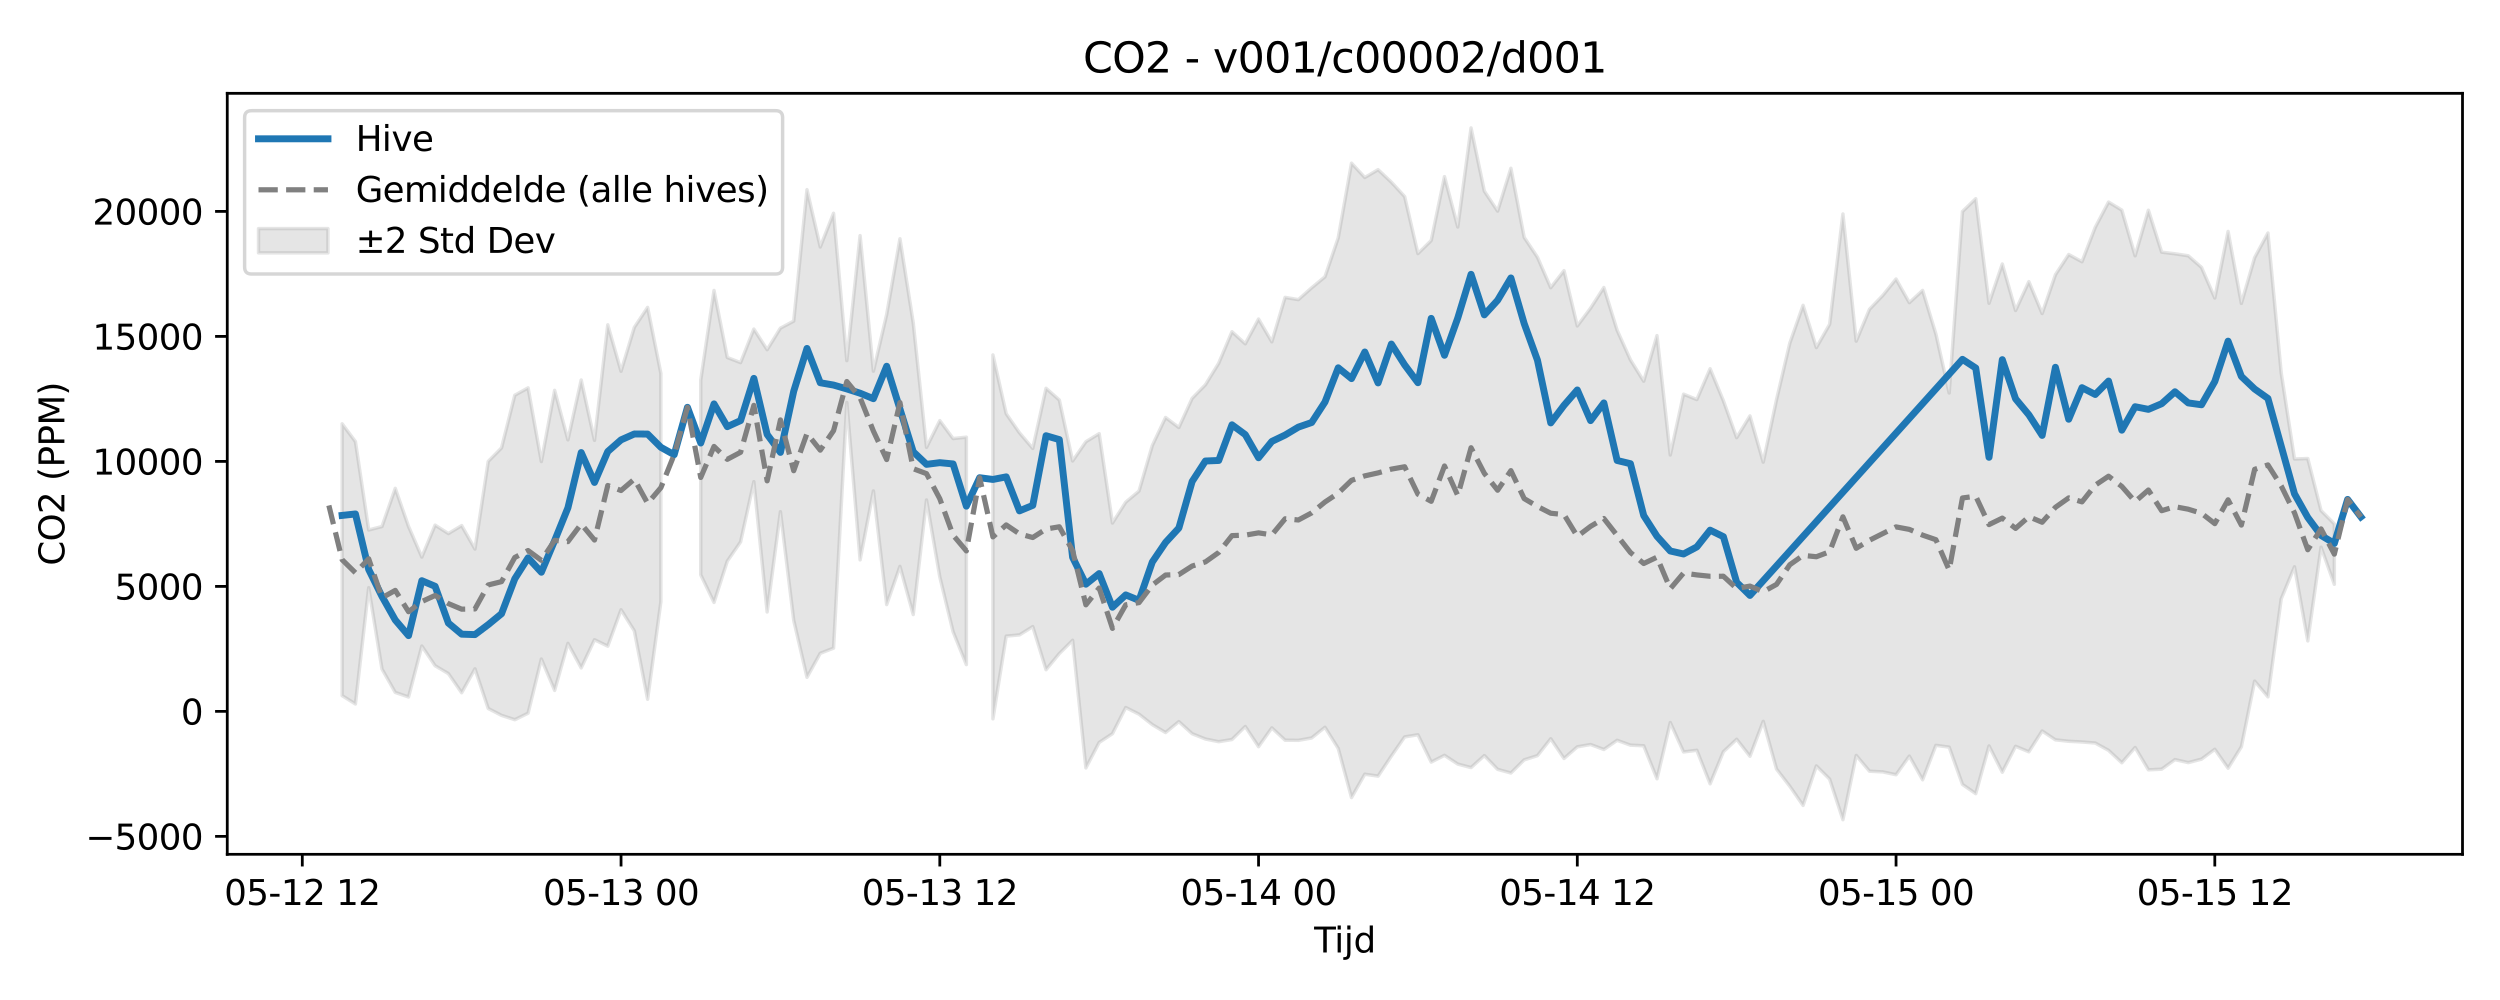 <?xml version="1.0" encoding="utf-8" standalone="no"?>
<!DOCTYPE svg PUBLIC "-//W3C//DTD SVG 1.1//EN"
  "http://www.w3.org/Graphics/SVG/1.1/DTD/svg11.dtd">
<svg xmlns:xlink="http://www.w3.org/1999/xlink" width="720pt" height="288pt" viewBox="0 0 720 288" xmlns="http://www.w3.org/2000/svg" version="1.1">
 <defs>
  <style type="text/css">*{stroke-linejoin: round; stroke-linecap: butt}</style>
 </defs>
 <g id="figure_1">
  <g id="patch_1">
   <path d="M 0 288 
L 720 288 
L 720 0 
L 0 0 
z
" style="fill: #ffffff"/>
  </g>
  <g id="axes_1">
   <g id="patch_2">
    <path d="M 65.45 246.04 
L 709.2 246.04 
L 709.2 26.88 
L 65.45 26.88 
z
" style="fill: #ffffff"/>
   </g>
   <g id="FillBetweenPolyCollection_1">
    <path d="M 98.536 122.059 
L 98.536 200.347 
L 102.361 202.748 
L 106.186 169.252 
L 110.011 192.684 
L 113.836 199.421 
L 117.661 200.731 
L 121.486 186.057 
L 125.311 191.731 
L 129.136 194.005 
L 132.962 199.512 
L 136.787 192.628 
L 140.612 204.054 
L 144.437 206.027 
L 148.262 207.275 
L 152.087 205.402 
L 155.912 189.806 
L 159.737 198.836 
L 163.562 185.295 
L 167.387 192.362 
L 171.212 184.247 
L 175.037 186.095 
L 178.862 175.611 
L 182.687 181.695 
L 186.512 201.39 
L 190.337 173.303 
L 190.337 107.586 
L 190.337 107.586 
L 186.512 88.534 
L 182.687 94.281 
L 178.862 106.928 
L 175.037 93.55 
L 171.212 126.811 
L 167.387 109.435 
L 163.562 126.682 
L 159.737 112.42 
L 155.912 132.943 
L 152.087 111.709 
L 148.262 113.82 
L 144.437 128.997 
L 140.612 132.876 
L 136.787 158.117 
L 132.962 151.372 
L 129.136 153.663 
L 125.311 151.24 
L 121.486 160.437 
L 117.661 151.615 
L 113.836 140.646 
L 110.011 151.64 
L 106.186 152.632 
L 102.361 127.171 
L 98.536 122.059 
z
" clip-path="url(#p1b0738c534)" style="fill: #808080; fill-opacity: 0.2; stroke: #808080; stroke-opacity: 0.2"/>
    <path d="M 201.812 109.461 
L 201.812 165.546 
L 205.637 173.503 
L 209.462 161.614 
L 213.287 156.073 
L 217.112 138.718 
L 220.937 176.245 
L 224.762 147.374 
L 228.587 178.638 
L 232.412 195.065 
L 236.237 188.152 
L 240.062 186.663 
L 243.887 115.908 
L 247.712 161.241 
L 251.537 141.38 
L 255.362 174.123 
L 259.187 163.123 
L 263.012 176.995 
L 266.837 143.99 
L 270.662 166.127 
L 274.487 181.931 
L 278.312 191.411 
L 278.312 125.903 
L 278.312 125.903 
L 274.487 126.303 
L 270.662 121.141 
L 266.837 128.833 
L 263.012 92.98 
L 259.187 68.763 
L 255.362 90.578 
L 251.537 106.904 
L 247.712 67.858 
L 243.887 103.854 
L 240.062 61.415 
L 236.237 71.136 
L 232.412 54.627 
L 228.587 92.484 
L 224.762 94.506 
L 220.937 100.713 
L 217.112 94.772 
L 213.287 104.44 
L 209.462 102.954 
L 205.637 83.65 
L 201.812 109.461 
z
" clip-path="url(#p1b0738c534)" style="fill: #808080; fill-opacity: 0.2; stroke: #808080; stroke-opacity: 0.2"/>
    <path d="M 285.962 102.219 
L 285.962 207.023 
L 289.787 183.204 
L 293.612 182.852 
L 297.437 180.463 
L 301.262 192.879 
L 305.087 188.224 
L 308.912 184.398 
L 312.737 221.164 
L 316.562 213.826 
L 320.387 211.301 
L 324.212 203.767 
L 328.037 205.689 
L 331.862 208.696 
L 335.687 210.972 
L 339.512 207.827 
L 343.337 211.308 
L 347.162 212.835 
L 350.987 213.609 
L 354.812 212.984 
L 358.637 209.233 
L 362.462 215.041 
L 366.287 209.633 
L 370.112 213.176 
L 373.937 213.221 
L 377.762 212.534 
L 381.587 209.448 
L 385.412 215.559 
L 389.238 229.695 
L 393.063 222.972 
L 396.888 223.527 
L 400.713 217.754 
L 404.538 212.237 
L 408.363 211.612 
L 412.188 219.481 
L 416.013 217.536 
L 419.838 220.056 
L 423.663 221.06 
L 427.488 217.61 
L 431.313 221.572 
L 435.138 222.626 
L 438.963 218.836 
L 442.788 217.633 
L 446.613 212.762 
L 450.438 218.446 
L 454.263 215.09 
L 458.088 214.425 
L 461.913 215.855 
L 465.738 213.205 
L 469.563 214.606 
L 473.388 214.784 
L 477.213 224.287 
L 481.038 208.09 
L 484.863 216.559 
L 488.688 216.081 
L 492.513 225.74 
L 496.338 216.499 
L 500.163 212.912 
L 503.988 217.807 
L 507.813 207.749 
L 511.638 221.482 
L 515.463 226.447 
L 519.288 231.969 
L 523.113 220.585 
L 526.938 224.391 
L 530.763 236.078 
L 534.588 217.558 
L 538.413 222.11 
L 542.238 222.307 
L 546.063 223.127 
L 549.888 217.759 
L 553.713 224.582 
L 557.538 214.659 
L 561.363 215.178 
L 565.188 225.913 
L 569.013 228.577 
L 572.838 214.833 
L 576.663 222.397 
L 580.488 214.933 
L 584.313 216.521 
L 588.138 210.521 
L 591.963 213.077 
L 595.788 213.487 
L 599.613 213.691 
L 603.438 213.994 
L 607.263 216.105 
L 611.088 219.675 
L 614.913 215.271 
L 618.738 221.71 
L 622.563 221.529 
L 626.388 218.768 
L 630.213 219.634 
L 634.038 218.634 
L 637.863 215.794 
L 641.688 221.243 
L 645.514 215.063 
L 649.339 196.155 
L 653.164 200.685 
L 656.989 172.487 
L 660.814 163.237 
L 664.639 184.583 
L 668.464 157.597 
L 672.289 168.287 
L 672.289 150.887 
L 672.289 150.887 
L 668.464 147.056 
L 664.639 132.055 
L 660.814 132.188 
L 656.989 107.408 
L 653.164 67.112 
L 649.339 74.185 
L 645.514 87.382 
L 641.688 66.647 
L 637.863 85.822 
L 634.038 77.018 
L 630.213 73.664 
L 626.388 73.085 
L 622.563 72.627 
L 618.738 60.544 
L 614.913 73.666 
L 611.088 60.516 
L 607.263 58.194 
L 603.438 65.452 
L 599.613 75.382 
L 595.788 73.302 
L 591.963 79.127 
L 588.138 90.291 
L 584.313 81.108 
L 580.488 89.418 
L 576.663 76.034 
L 572.838 87.334 
L 569.013 57.232 
L 565.188 60.918 
L 561.363 113.185 
L 557.538 96.201 
L 553.713 83.64 
L 549.888 87.168 
L 546.063 80.361 
L 542.238 85.092 
L 538.413 89.075 
L 534.588 98.253 
L 530.763 61.62 
L 526.938 93.395 
L 523.113 100.098 
L 519.288 87.936 
L 515.463 98.835 
L 511.638 115.124 
L 507.813 133.102 
L 503.988 119.783 
L 500.163 126.046 
L 496.338 115.412 
L 492.513 106.196 
L 488.688 115.068 
L 484.863 113.517 
L 481.038 131.04 
L 477.213 96.647 
L 473.388 109.792 
L 469.563 103.627 
L 465.738 95.118 
L 461.913 82.806 
L 458.088 88.748 
L 454.263 93.868 
L 450.438 77.949 
L 446.613 82.862 
L 442.788 74.079 
L 438.963 68.357 
L 435.138 48.464 
L 431.313 60.795 
L 427.488 55.038 
L 423.663 36.842 
L 419.838 65.377 
L 416.013 50.875 
L 412.188 69.27 
L 408.363 73.036 
L 404.538 56.613 
L 400.713 52.463 
L 396.888 48.865 
L 393.063 51.121 
L 389.238 46.988 
L 385.412 68.5 
L 381.587 79.722 
L 377.762 82.885 
L 373.937 86.291 
L 370.112 85.648 
L 366.287 98.451 
L 362.462 91.886 
L 358.637 99.013 
L 354.812 95.535 
L 350.987 104.604 
L 347.162 110.815 
L 343.337 114.733 
L 339.512 123.123 
L 335.687 120.238 
L 331.862 128.317 
L 328.037 141.414 
L 324.212 144.621 
L 320.387 150.638 
L 316.562 124.887 
L 312.737 127.215 
L 308.912 132.758 
L 305.087 115.201 
L 301.262 111.835 
L 297.437 129.147 
L 293.612 124.659 
L 289.787 119.149 
L 285.962 102.219 
z
" clip-path="url(#p1b0738c534)" style="fill: #808080; fill-opacity: 0.2; stroke: #808080; stroke-opacity: 0.2"/>
   </g>
   <g id="matplotlib.axis_1">
    <g id="xtick_1">
     <g id="line2d_1">
      <defs>
       <path id="m069f2b860e" d="M 0 0 
L 0 3.5 
" style="stroke: #000000; stroke-width: 0.8"/>
      </defs>
      <g>
       <use xlink:href="#m069f2b860e" x="87.061" y="246.04" style="stroke: #000000; stroke-width: 0.8"/>
      </g>
     </g>
     <g id="text_1">
      <!-- 05-12 12 -->
      <g transform="translate(64.581 260.638) scale(0.1 -0.1)">
       <defs>
        <path id="DejaVuSans-30" d="M 2034 4250 
Q 1547 4250 1301 3770 
Q 1056 3291 1056 2328 
Q 1056 1369 1301 889 
Q 1547 409 2034 409 
Q 2525 409 2770 889 
Q 3016 1369 3016 2328 
Q 3016 3291 2770 3770 
Q 2525 4250 2034 4250 
z
M 2034 4750 
Q 2819 4750 3233 4129 
Q 3647 3509 3647 2328 
Q 3647 1150 3233 529 
Q 2819 -91 2034 -91 
Q 1250 -91 836 529 
Q 422 1150 422 2328 
Q 422 3509 836 4129 
Q 1250 4750 2034 4750 
z
" transform="scale(0.016)"/>
        <path id="DejaVuSans-35" d="M 691 4666 
L 3169 4666 
L 3169 4134 
L 1269 4134 
L 1269 2991 
Q 1406 3038 1543 3061 
Q 1681 3084 1819 3084 
Q 2600 3084 3056 2656 
Q 3513 2228 3513 1497 
Q 3513 744 3044 326 
Q 2575 -91 1722 -91 
Q 1428 -91 1123 -41 
Q 819 9 494 109 
L 494 744 
Q 775 591 1075 516 
Q 1375 441 1709 441 
Q 2250 441 2565 725 
Q 2881 1009 2881 1497 
Q 2881 1984 2565 2268 
Q 2250 2553 1709 2553 
Q 1456 2553 1204 2497 
Q 953 2441 691 2322 
L 691 4666 
z
" transform="scale(0.016)"/>
        <path id="DejaVuSans-2d" d="M 313 2009 
L 1997 2009 
L 1997 1497 
L 313 1497 
L 313 2009 
z
" transform="scale(0.016)"/>
        <path id="DejaVuSans-31" d="M 794 531 
L 1825 531 
L 1825 4091 
L 703 3866 
L 703 4441 
L 1819 4666 
L 2450 4666 
L 2450 531 
L 3481 531 
L 3481 0 
L 794 0 
L 794 531 
z
" transform="scale(0.016)"/>
        <path id="DejaVuSans-32" d="M 1228 531 
L 3431 531 
L 3431 0 
L 469 0 
L 469 531 
Q 828 903 1448 1529 
Q 2069 2156 2228 2338 
Q 2531 2678 2651 2914 
Q 2772 3150 2772 3378 
Q 2772 3750 2511 3984 
Q 2250 4219 1831 4219 
Q 1534 4219 1204 4116 
Q 875 4013 500 3803 
L 500 4441 
Q 881 4594 1212 4672 
Q 1544 4750 1819 4750 
Q 2544 4750 2975 4387 
Q 3406 4025 3406 3419 
Q 3406 3131 3298 2873 
Q 3191 2616 2906 2266 
Q 2828 2175 2409 1742 
Q 1991 1309 1228 531 
z
" transform="scale(0.016)"/>
        <path id="DejaVuSans-20" transform="scale(0.016)"/>
       </defs>
       <use xlink:href="#DejaVuSans-30"/>
       <use xlink:href="#DejaVuSans-35" transform="translate(63.623 0)"/>
       <use xlink:href="#DejaVuSans-2d" transform="translate(127.246 0)"/>
       <use xlink:href="#DejaVuSans-31" transform="translate(163.33 0)"/>
       <use xlink:href="#DejaVuSans-32" transform="translate(226.953 0)"/>
       <use xlink:href="#DejaVuSans-20" transform="translate(290.576 0)"/>
       <use xlink:href="#DejaVuSans-31" transform="translate(322.363 0)"/>
       <use xlink:href="#DejaVuSans-32" transform="translate(385.986 0)"/>
      </g>
     </g>
    </g>
    <g id="xtick_2">
     <g id="line2d_2">
      <g>
       <use xlink:href="#m069f2b860e" x="178.862" y="246.04" style="stroke: #000000; stroke-width: 0.8"/>
      </g>
     </g>
     <g id="text_2">
      <!-- 05-13 00 -->
      <g transform="translate(156.381 260.638) scale(0.1 -0.1)">
       <defs>
        <path id="DejaVuSans-33" d="M 2597 2516 
Q 3050 2419 3304 2112 
Q 3559 1806 3559 1356 
Q 3559 666 3084 287 
Q 2609 -91 1734 -91 
Q 1441 -91 1130 -33 
Q 819 25 488 141 
L 488 750 
Q 750 597 1062 519 
Q 1375 441 1716 441 
Q 2309 441 2620 675 
Q 2931 909 2931 1356 
Q 2931 1769 2642 2001 
Q 2353 2234 1838 2234 
L 1294 2234 
L 1294 2753 
L 1863 2753 
Q 2328 2753 2575 2939 
Q 2822 3125 2822 3475 
Q 2822 3834 2567 4026 
Q 2313 4219 1838 4219 
Q 1578 4219 1281 4162 
Q 984 4106 628 3988 
L 628 4550 
Q 988 4650 1302 4700 
Q 1616 4750 1894 4750 
Q 2613 4750 3031 4423 
Q 3450 4097 3450 3541 
Q 3450 3153 3228 2886 
Q 3006 2619 2597 2516 
z
" transform="scale(0.016)"/>
       </defs>
       <use xlink:href="#DejaVuSans-30"/>
       <use xlink:href="#DejaVuSans-35" transform="translate(63.623 0)"/>
       <use xlink:href="#DejaVuSans-2d" transform="translate(127.246 0)"/>
       <use xlink:href="#DejaVuSans-31" transform="translate(163.33 0)"/>
       <use xlink:href="#DejaVuSans-33" transform="translate(226.953 0)"/>
       <use xlink:href="#DejaVuSans-20" transform="translate(290.576 0)"/>
       <use xlink:href="#DejaVuSans-30" transform="translate(322.363 0)"/>
       <use xlink:href="#DejaVuSans-30" transform="translate(385.986 0)"/>
      </g>
     </g>
    </g>
    <g id="xtick_3">
     <g id="line2d_3">
      <g>
       <use xlink:href="#m069f2b860e" x="270.662" y="246.04" style="stroke: #000000; stroke-width: 0.8"/>
      </g>
     </g>
     <g id="text_3">
      <!-- 05-13 12 -->
      <g transform="translate(248.182 260.638) scale(0.1 -0.1)">
       <use xlink:href="#DejaVuSans-30"/>
       <use xlink:href="#DejaVuSans-35" transform="translate(63.623 0)"/>
       <use xlink:href="#DejaVuSans-2d" transform="translate(127.246 0)"/>
       <use xlink:href="#DejaVuSans-31" transform="translate(163.33 0)"/>
       <use xlink:href="#DejaVuSans-33" transform="translate(226.953 0)"/>
       <use xlink:href="#DejaVuSans-20" transform="translate(290.576 0)"/>
       <use xlink:href="#DejaVuSans-31" transform="translate(322.363 0)"/>
       <use xlink:href="#DejaVuSans-32" transform="translate(385.986 0)"/>
      </g>
     </g>
    </g>
    <g id="xtick_4">
     <g id="line2d_4">
      <g>
       <use xlink:href="#m069f2b860e" x="362.462" y="246.04" style="stroke: #000000; stroke-width: 0.8"/>
      </g>
     </g>
     <g id="text_4">
      <!-- 05-14 00 -->
      <g transform="translate(339.982 260.638) scale(0.1 -0.1)">
       <defs>
        <path id="DejaVuSans-34" d="M 2419 4116 
L 825 1625 
L 2419 1625 
L 2419 4116 
z
M 2253 4666 
L 3047 4666 
L 3047 1625 
L 3713 1625 
L 3713 1100 
L 3047 1100 
L 3047 0 
L 2419 0 
L 2419 1100 
L 313 1100 
L 313 1709 
L 2253 4666 
z
" transform="scale(0.016)"/>
       </defs>
       <use xlink:href="#DejaVuSans-30"/>
       <use xlink:href="#DejaVuSans-35" transform="translate(63.623 0)"/>
       <use xlink:href="#DejaVuSans-2d" transform="translate(127.246 0)"/>
       <use xlink:href="#DejaVuSans-31" transform="translate(163.33 0)"/>
       <use xlink:href="#DejaVuSans-34" transform="translate(226.953 0)"/>
       <use xlink:href="#DejaVuSans-20" transform="translate(290.576 0)"/>
       <use xlink:href="#DejaVuSans-30" transform="translate(322.363 0)"/>
       <use xlink:href="#DejaVuSans-30" transform="translate(385.986 0)"/>
      </g>
     </g>
    </g>
    <g id="xtick_5">
     <g id="line2d_5">
      <g>
       <use xlink:href="#m069f2b860e" x="454.263" y="246.04" style="stroke: #000000; stroke-width: 0.8"/>
      </g>
     </g>
     <g id="text_5">
      <!-- 05-14 12 -->
      <g transform="translate(431.782 260.638) scale(0.1 -0.1)">
       <use xlink:href="#DejaVuSans-30"/>
       <use xlink:href="#DejaVuSans-35" transform="translate(63.623 0)"/>
       <use xlink:href="#DejaVuSans-2d" transform="translate(127.246 0)"/>
       <use xlink:href="#DejaVuSans-31" transform="translate(163.33 0)"/>
       <use xlink:href="#DejaVuSans-34" transform="translate(226.953 0)"/>
       <use xlink:href="#DejaVuSans-20" transform="translate(290.576 0)"/>
       <use xlink:href="#DejaVuSans-31" transform="translate(322.363 0)"/>
       <use xlink:href="#DejaVuSans-32" transform="translate(385.986 0)"/>
      </g>
     </g>
    </g>
    <g id="xtick_6">
     <g id="line2d_6">
      <g>
       <use xlink:href="#m069f2b860e" x="546.063" y="246.04" style="stroke: #000000; stroke-width: 0.8"/>
      </g>
     </g>
     <g id="text_6">
      <!-- 05-15 00 -->
      <g transform="translate(523.583 260.638) scale(0.1 -0.1)">
       <use xlink:href="#DejaVuSans-30"/>
       <use xlink:href="#DejaVuSans-35" transform="translate(63.623 0)"/>
       <use xlink:href="#DejaVuSans-2d" transform="translate(127.246 0)"/>
       <use xlink:href="#DejaVuSans-31" transform="translate(163.33 0)"/>
       <use xlink:href="#DejaVuSans-35" transform="translate(226.953 0)"/>
       <use xlink:href="#DejaVuSans-20" transform="translate(290.576 0)"/>
       <use xlink:href="#DejaVuSans-30" transform="translate(322.363 0)"/>
       <use xlink:href="#DejaVuSans-30" transform="translate(385.986 0)"/>
      </g>
     </g>
    </g>
    <g id="xtick_7">
     <g id="line2d_7">
      <g>
       <use xlink:href="#m069f2b860e" x="637.863" y="246.04" style="stroke: #000000; stroke-width: 0.8"/>
      </g>
     </g>
     <g id="text_7">
      <!-- 05-15 12 -->
      <g transform="translate(615.383 260.638) scale(0.1 -0.1)">
       <use xlink:href="#DejaVuSans-30"/>
       <use xlink:href="#DejaVuSans-35" transform="translate(63.623 0)"/>
       <use xlink:href="#DejaVuSans-2d" transform="translate(127.246 0)"/>
       <use xlink:href="#DejaVuSans-31" transform="translate(163.33 0)"/>
       <use xlink:href="#DejaVuSans-35" transform="translate(226.953 0)"/>
       <use xlink:href="#DejaVuSans-20" transform="translate(290.576 0)"/>
       <use xlink:href="#DejaVuSans-31" transform="translate(322.363 0)"/>
       <use xlink:href="#DejaVuSans-32" transform="translate(385.986 0)"/>
      </g>
     </g>
    </g>
    <g id="text_8">
     <!-- Tijd -->
     <g transform="translate(378.475 274.317) scale(0.1 -0.1)">
      <defs>
       <path id="DejaVuSans-54" d="M -19 4666 
L 3928 4666 
L 3928 4134 
L 2272 4134 
L 2272 0 
L 1638 0 
L 1638 4134 
L -19 4134 
L -19 4666 
z
" transform="scale(0.016)"/>
       <path id="DejaVuSans-69" d="M 603 3500 
L 1178 3500 
L 1178 0 
L 603 0 
L 603 3500 
z
M 603 4863 
L 1178 4863 
L 1178 4134 
L 603 4134 
L 603 4863 
z
" transform="scale(0.016)"/>
       <path id="DejaVuSans-6a" d="M 603 3500 
L 1178 3500 
L 1178 -63 
Q 1178 -731 923 -1031 
Q 669 -1331 103 -1331 
L -116 -1331 
L -116 -844 
L 38 -844 
Q 366 -844 484 -692 
Q 603 -541 603 -63 
L 603 3500 
z
M 603 4863 
L 1178 4863 
L 1178 4134 
L 603 4134 
L 603 4863 
z
" transform="scale(0.016)"/>
       <path id="DejaVuSans-64" d="M 2906 2969 
L 2906 4863 
L 3481 4863 
L 3481 0 
L 2906 0 
L 2906 525 
Q 2725 213 2448 61 
Q 2172 -91 1784 -91 
Q 1150 -91 751 415 
Q 353 922 353 1747 
Q 353 2572 751 3078 
Q 1150 3584 1784 3584 
Q 2172 3584 2448 3432 
Q 2725 3281 2906 2969 
z
M 947 1747 
Q 947 1113 1208 752 
Q 1469 391 1925 391 
Q 2381 391 2643 752 
Q 2906 1113 2906 1747 
Q 2906 2381 2643 2742 
Q 2381 3103 1925 3103 
Q 1469 3103 1208 2742 
Q 947 2381 947 1747 
z
" transform="scale(0.016)"/>
      </defs>
      <use xlink:href="#DejaVuSans-54"/>
      <use xlink:href="#DejaVuSans-69" transform="translate(57.959 0)"/>
      <use xlink:href="#DejaVuSans-6a" transform="translate(85.742 0)"/>
      <use xlink:href="#DejaVuSans-64" transform="translate(113.525 0)"/>
     </g>
    </g>
   </g>
   <g id="matplotlib.axis_2">
    <g id="ytick_1">
     <g id="line2d_8">
      <defs>
       <path id="m8eda5dd16a" d="M 0 0 
L -3.5 0 
" style="stroke: #000000; stroke-width: 0.8"/>
      </defs>
      <g>
       <use xlink:href="#m8eda5dd16a" x="65.45" y="240.872" style="stroke: #000000; stroke-width: 0.8"/>
      </g>
     </g>
     <g id="text_9">
      <!-- −5000 -->
      <g transform="translate(24.62 244.671) scale(0.1 -0.1)">
       <defs>
        <path id="DejaVuSans-2212" d="M 678 2272 
L 4684 2272 
L 4684 1741 
L 678 1741 
L 678 2272 
z
" transform="scale(0.016)"/>
       </defs>
       <use xlink:href="#DejaVuSans-2212"/>
       <use xlink:href="#DejaVuSans-35" transform="translate(83.789 0)"/>
       <use xlink:href="#DejaVuSans-30" transform="translate(147.412 0)"/>
       <use xlink:href="#DejaVuSans-30" transform="translate(211.035 0)"/>
       <use xlink:href="#DejaVuSans-30" transform="translate(274.658 0)"/>
      </g>
     </g>
    </g>
    <g id="ytick_2">
     <g id="line2d_9">
      <g>
       <use xlink:href="#m8eda5dd16a" x="65.45" y="204.876" style="stroke: #000000; stroke-width: 0.8"/>
      </g>
     </g>
     <g id="text_10">
      <!-- 0 -->
      <g transform="translate(52.087 208.675) scale(0.1 -0.1)">
       <use xlink:href="#DejaVuSans-30"/>
      </g>
     </g>
    </g>
    <g id="ytick_3">
     <g id="line2d_10">
      <g>
       <use xlink:href="#m8eda5dd16a" x="65.45" y="168.879" style="stroke: #000000; stroke-width: 0.8"/>
      </g>
     </g>
     <g id="text_11">
      <!-- 5000 -->
      <g transform="translate(33 172.678) scale(0.1 -0.1)">
       <use xlink:href="#DejaVuSans-35"/>
       <use xlink:href="#DejaVuSans-30" transform="translate(63.623 0)"/>
       <use xlink:href="#DejaVuSans-30" transform="translate(127.246 0)"/>
       <use xlink:href="#DejaVuSans-30" transform="translate(190.869 0)"/>
      </g>
     </g>
    </g>
    <g id="ytick_4">
     <g id="line2d_11">
      <g>
       <use xlink:href="#m8eda5dd16a" x="65.45" y="132.883" style="stroke: #000000; stroke-width: 0.8"/>
      </g>
     </g>
     <g id="text_12">
      <!-- 10000 -->
      <g transform="translate(26.637 136.682) scale(0.1 -0.1)">
       <use xlink:href="#DejaVuSans-31"/>
       <use xlink:href="#DejaVuSans-30" transform="translate(63.623 0)"/>
       <use xlink:href="#DejaVuSans-30" transform="translate(127.246 0)"/>
       <use xlink:href="#DejaVuSans-30" transform="translate(190.869 0)"/>
       <use xlink:href="#DejaVuSans-30" transform="translate(254.492 0)"/>
      </g>
     </g>
    </g>
    <g id="ytick_5">
     <g id="line2d_12">
      <g>
       <use xlink:href="#m8eda5dd16a" x="65.45" y="96.886" style="stroke: #000000; stroke-width: 0.8"/>
      </g>
     </g>
     <g id="text_13">
      <!-- 15000 -->
      <g transform="translate(26.637 100.685) scale(0.1 -0.1)">
       <use xlink:href="#DejaVuSans-31"/>
       <use xlink:href="#DejaVuSans-35" transform="translate(63.623 0)"/>
       <use xlink:href="#DejaVuSans-30" transform="translate(127.246 0)"/>
       <use xlink:href="#DejaVuSans-30" transform="translate(190.869 0)"/>
       <use xlink:href="#DejaVuSans-30" transform="translate(254.492 0)"/>
      </g>
     </g>
    </g>
    <g id="ytick_6">
     <g id="line2d_13">
      <g>
       <use xlink:href="#m8eda5dd16a" x="65.45" y="60.89" style="stroke: #000000; stroke-width: 0.8"/>
      </g>
     </g>
     <g id="text_14">
      <!-- 20000 -->
      <g transform="translate(26.637 64.689) scale(0.1 -0.1)">
       <use xlink:href="#DejaVuSans-32"/>
       <use xlink:href="#DejaVuSans-30" transform="translate(63.623 0)"/>
       <use xlink:href="#DejaVuSans-30" transform="translate(127.246 0)"/>
       <use xlink:href="#DejaVuSans-30" transform="translate(190.869 0)"/>
       <use xlink:href="#DejaVuSans-30" transform="translate(254.492 0)"/>
      </g>
     </g>
    </g>
    <g id="text_15">
     <!-- CO2 (PPM) -->
     <g transform="translate(18.541 162.903) rotate(-90) scale(0.1 -0.1)">
      <defs>
       <path id="DejaVuSans-43" d="M 4122 4306 
L 4122 3641 
Q 3803 3938 3442 4084 
Q 3081 4231 2675 4231 
Q 1875 4231 1450 3742 
Q 1025 3253 1025 2328 
Q 1025 1406 1450 917 
Q 1875 428 2675 428 
Q 3081 428 3442 575 
Q 3803 722 4122 1019 
L 4122 359 
Q 3791 134 3420 21 
Q 3050 -91 2638 -91 
Q 1578 -91 968 557 
Q 359 1206 359 2328 
Q 359 3453 968 4101 
Q 1578 4750 2638 4750 
Q 3056 4750 3426 4639 
Q 3797 4528 4122 4306 
z
" transform="scale(0.016)"/>
       <path id="DejaVuSans-4f" d="M 2522 4238 
Q 1834 4238 1429 3725 
Q 1025 3213 1025 2328 
Q 1025 1447 1429 934 
Q 1834 422 2522 422 
Q 3209 422 3611 934 
Q 4013 1447 4013 2328 
Q 4013 3213 3611 3725 
Q 3209 4238 2522 4238 
z
M 2522 4750 
Q 3503 4750 4090 4092 
Q 4678 3434 4678 2328 
Q 4678 1225 4090 567 
Q 3503 -91 2522 -91 
Q 1538 -91 948 565 
Q 359 1222 359 2328 
Q 359 3434 948 4092 
Q 1538 4750 2522 4750 
z
" transform="scale(0.016)"/>
       <path id="DejaVuSans-28" d="M 1984 4856 
Q 1566 4138 1362 3434 
Q 1159 2731 1159 2009 
Q 1159 1288 1364 580 
Q 1569 -128 1984 -844 
L 1484 -844 
Q 1016 -109 783 600 
Q 550 1309 550 2009 
Q 550 2706 781 3412 
Q 1013 4119 1484 4856 
L 1984 4856 
z
" transform="scale(0.016)"/>
       <path id="DejaVuSans-50" d="M 1259 4147 
L 1259 2394 
L 2053 2394 
Q 2494 2394 2734 2622 
Q 2975 2850 2975 3272 
Q 2975 3691 2734 3919 
Q 2494 4147 2053 4147 
L 1259 4147 
z
M 628 4666 
L 2053 4666 
Q 2838 4666 3239 4311 
Q 3641 3956 3641 3272 
Q 3641 2581 3239 2228 
Q 2838 1875 2053 1875 
L 1259 1875 
L 1259 0 
L 628 0 
L 628 4666 
z
" transform="scale(0.016)"/>
       <path id="DejaVuSans-4d" d="M 628 4666 
L 1569 4666 
L 2759 1491 
L 3956 4666 
L 4897 4666 
L 4897 0 
L 4281 0 
L 4281 4097 
L 3078 897 
L 2444 897 
L 1241 4097 
L 1241 0 
L 628 0 
L 628 4666 
z
" transform="scale(0.016)"/>
       <path id="DejaVuSans-29" d="M 513 4856 
L 1013 4856 
Q 1481 4119 1714 3412 
Q 1947 2706 1947 2009 
Q 1947 1309 1714 600 
Q 1481 -109 1013 -844 
L 513 -844 
Q 928 -128 1133 580 
Q 1338 1288 1338 2009 
Q 1338 2731 1133 3434 
Q 928 4138 513 4856 
z
" transform="scale(0.016)"/>
      </defs>
      <use xlink:href="#DejaVuSans-43"/>
      <use xlink:href="#DejaVuSans-4f" transform="translate(69.824 0)"/>
      <use xlink:href="#DejaVuSans-32" transform="translate(148.535 0)"/>
      <use xlink:href="#DejaVuSans-20" transform="translate(212.158 0)"/>
      <use xlink:href="#DejaVuSans-28" transform="translate(243.945 0)"/>
      <use xlink:href="#DejaVuSans-50" transform="translate(282.959 0)"/>
      <use xlink:href="#DejaVuSans-50" transform="translate(343.262 0)"/>
      <use xlink:href="#DejaVuSans-4d" transform="translate(403.564 0)"/>
      <use xlink:href="#DejaVuSans-29" transform="translate(489.844 0)"/>
     </g>
    </g>
   </g>
   <g id="line2d_14">
    <path d="M 98.536 148.44 
L 102.361 148.02 
L 106.186 164.02 
L 110.011 171.762 
L 113.836 178.562 
L 117.661 183.055 
L 121.486 167.241 
L 125.311 168.855 
L 129.136 179.443 
L 132.962 182.642 
L 136.787 182.767 
L 140.612 179.892 
L 144.437 176.755 
L 148.262 166.691 
L 152.087 160.655 
L 155.912 164.802 
L 159.737 155.69 
L 163.562 146.247 
L 167.387 130.341 
L 171.212 138.94 
L 175.037 130.041 
L 178.862 126.679 
L 182.687 124.983 
L 186.512 125.011 
L 190.337 128.827 
L 194.162 130.953 
L 197.987 117.313 
L 201.812 127.589 
L 205.637 116.324 
L 209.462 122.879 
L 213.287 121.129 
L 217.112 108.976 
L 220.937 125.127 
L 224.762 130.286 
L 228.587 112.682 
L 232.412 100.356 
L 236.237 110.231 
L 240.062 110.896 
L 243.887 112.012 
L 247.712 113.245 
L 251.537 114.817 
L 255.362 105.485 
L 263.012 130.109 
L 266.837 133.732 
L 270.662 133.247 
L 274.487 133.617 
L 278.312 145.772 
L 282.137 137.586 
L 285.962 138.081 
L 289.787 137.339 
L 293.612 147.13 
L 297.437 145.539 
L 301.262 125.489 
L 305.087 126.609 
L 308.912 160.514 
L 312.737 168.246 
L 316.562 165.19 
L 320.387 174.881 
L 324.212 171.336 
L 328.037 172.904 
L 331.862 161.869 
L 335.687 156.223 
L 339.512 152.074 
L 343.337 138.669 
L 347.162 132.77 
L 350.987 132.614 
L 354.812 122.348 
L 358.637 125.167 
L 362.462 131.832 
L 366.287 127.133 
L 370.112 125.297 
L 373.937 123.008 
L 377.762 121.681 
L 381.587 115.792 
L 385.412 105.929 
L 389.238 109.035 
L 393.063 101.379 
L 396.888 110.275 
L 400.713 99.092 
L 404.538 105.084 
L 408.363 110.215 
L 412.188 91.698 
L 416.013 102.319 
L 419.838 91.591 
L 423.663 79.01 
L 427.488 90.676 
L 431.313 86.483 
L 435.138 80.054 
L 438.963 93.179 
L 442.788 103.74 
L 446.613 121.792 
L 450.438 116.723 
L 454.263 112.314 
L 458.088 121.133 
L 461.913 116.047 
L 465.738 132.619 
L 469.563 133.543 
L 473.388 148.476 
L 477.213 154.455 
L 481.038 158.683 
L 484.863 159.546 
L 488.688 157.515 
L 492.513 152.688 
L 496.338 154.565 
L 500.163 167.715 
L 503.988 171.482 
L 565.188 103.492 
L 569.013 105.989 
L 572.838 131.697 
L 576.663 103.586 
L 580.488 114.86 
L 584.313 119.468 
L 588.138 125.395 
L 591.963 105.785 
L 595.788 120.738 
L 599.613 111.652 
L 603.438 113.613 
L 607.263 109.749 
L 611.088 123.888 
L 614.913 117.138 
L 618.738 117.894 
L 622.563 116.264 
L 626.388 112.829 
L 630.213 116.04 
L 634.038 116.572 
L 637.863 109.863 
L 641.688 98.257 
L 645.514 108.408 
L 649.339 112.037 
L 653.164 114.75 
L 660.814 142.224 
L 664.639 149.033 
L 668.464 154.19 
L 672.289 156.511 
L 676.114 143.838 
L 679.939 148.865 
L 679.939 148.865 
" clip-path="url(#p1b0738c534)" style="fill: none; stroke: #1f77b4; stroke-width: 2; stroke-linecap: square"/>
   </g>
   <g id="line2d_15">
    <path d="M 94.711 145.568 
L 98.536 161.203 
L 102.361 164.96 
L 106.186 160.942 
L 110.011 172.162 
L 113.836 170.033 
L 117.661 176.173 
L 121.486 173.247 
L 125.311 171.486 
L 129.136 173.834 
L 132.962 175.442 
L 136.787 175.372 
L 140.612 168.465 
L 144.437 167.512 
L 148.262 160.548 
L 152.087 158.555 
L 155.912 161.374 
L 159.737 155.628 
L 163.562 155.989 
L 167.387 150.898 
L 171.212 155.529 
L 175.037 139.823 
L 178.862 141.269 
L 182.687 137.988 
L 186.512 144.962 
L 190.337 140.444 
L 194.162 130.953 
L 197.987 117.313 
L 201.812 137.503 
L 205.637 128.577 
L 209.462 132.284 
L 213.287 130.256 
L 217.112 116.745 
L 220.937 138.479 
L 224.762 120.94 
L 228.587 135.561 
L 232.412 124.846 
L 236.237 129.644 
L 240.062 124.039 
L 243.887 109.881 
L 247.712 114.549 
L 251.537 124.142 
L 255.362 132.351 
L 259.187 115.943 
L 263.012 134.988 
L 266.837 136.412 
L 270.662 143.634 
L 274.487 154.117 
L 278.312 158.657 
L 282.137 137.586 
L 285.962 154.621 
L 289.787 151.177 
L 293.612 153.756 
L 297.437 154.805 
L 301.262 152.357 
L 305.087 151.712 
L 308.912 158.578 
L 312.737 174.189 
L 316.562 169.356 
L 320.387 180.97 
L 324.212 174.194 
L 328.037 173.551 
L 331.862 168.506 
L 335.687 165.605 
L 339.512 165.475 
L 343.337 163.02 
L 347.162 161.825 
L 350.987 159.107 
L 354.812 154.259 
L 358.637 154.123 
L 362.462 153.463 
L 366.287 154.042 
L 370.112 149.412 
L 373.937 149.756 
L 377.762 147.71 
L 381.587 144.585 
L 385.412 142.03 
L 389.238 138.341 
L 393.063 137.047 
L 396.888 136.196 
L 400.713 135.108 
L 404.538 134.425 
L 408.363 142.324 
L 412.188 144.376 
L 416.013 134.206 
L 419.838 142.716 
L 423.663 128.951 
L 427.488 136.324 
L 431.313 141.183 
L 435.138 135.545 
L 438.963 143.597 
L 442.788 145.856 
L 446.613 147.812 
L 450.438 148.198 
L 454.263 154.479 
L 458.088 151.587 
L 461.913 149.33 
L 469.563 159.117 
L 473.388 162.288 
L 477.213 160.467 
L 481.038 169.565 
L 484.863 165.038 
L 488.688 165.574 
L 492.513 165.968 
L 496.338 165.955 
L 500.163 169.479 
L 503.988 168.795 
L 507.813 170.426 
L 511.638 168.303 
L 515.463 162.641 
L 519.288 159.952 
L 523.113 160.342 
L 526.938 158.893 
L 530.763 148.849 
L 534.588 157.906 
L 538.413 155.593 
L 546.063 151.744 
L 549.888 152.463 
L 553.713 154.111 
L 557.538 155.43 
L 561.363 164.182 
L 565.188 143.415 
L 569.013 142.905 
L 572.838 151.083 
L 576.663 149.216 
L 580.488 152.176 
L 584.313 148.815 
L 588.138 150.406 
L 591.963 146.102 
L 595.788 143.394 
L 599.613 144.536 
L 603.438 139.723 
L 607.263 137.15 
L 611.088 140.096 
L 614.913 144.469 
L 618.738 141.127 
L 622.563 147.078 
L 626.388 145.926 
L 630.213 146.649 
L 634.038 147.826 
L 637.863 150.808 
L 641.688 143.945 
L 645.514 151.222 
L 649.339 135.17 
L 653.164 133.898 
L 656.989 139.948 
L 660.814 147.713 
L 664.639 158.319 
L 668.464 152.327 
L 672.289 159.587 
L 676.114 143.838 
L 679.939 148.865 
L 679.939 148.865 
" clip-path="url(#p1b0738c534)" style="fill: none; stroke-dasharray: 5.55,2.4; stroke-dashoffset: 0; stroke: #808080; stroke-width: 1.5"/>
   </g>
   <g id="patch_3">
    <path d="M 65.45 246.04 
L 65.45 26.88 
" style="fill: none; stroke: #000000; stroke-width: 0.8; stroke-linejoin: miter; stroke-linecap: square"/>
   </g>
   <g id="patch_4">
    <path d="M 709.2 246.04 
L 709.2 26.88 
" style="fill: none; stroke: #000000; stroke-width: 0.8; stroke-linejoin: miter; stroke-linecap: square"/>
   </g>
   <g id="patch_5">
    <path d="M 65.45 246.04 
L 709.2 246.04 
" style="fill: none; stroke: #000000; stroke-width: 0.8; stroke-linejoin: miter; stroke-linecap: square"/>
   </g>
   <g id="patch_6">
    <path d="M 65.45 26.88 
L 709.2 26.88 
" style="fill: none; stroke: #000000; stroke-width: 0.8; stroke-linejoin: miter; stroke-linecap: square"/>
   </g>
   <g id="text_16">
    <!-- CO2 - v001/c00002/d001 -->
    <g transform="translate(311.922 20.88) scale(0.12 -0.12)">
     <defs>
      <path id="DejaVuSans-76" d="M 191 3500 
L 800 3500 
L 1894 563 
L 2988 3500 
L 3597 3500 
L 2284 0 
L 1503 0 
L 191 3500 
z
" transform="scale(0.016)"/>
      <path id="DejaVuSans-2f" d="M 1625 4666 
L 2156 4666 
L 531 -594 
L 0 -594 
L 1625 4666 
z
" transform="scale(0.016)"/>
      <path id="DejaVuSans-63" d="M 3122 3366 
L 3122 2828 
Q 2878 2963 2633 3030 
Q 2388 3097 2138 3097 
Q 1578 3097 1268 2742 
Q 959 2388 959 1747 
Q 959 1106 1268 751 
Q 1578 397 2138 397 
Q 2388 397 2633 464 
Q 2878 531 3122 666 
L 3122 134 
Q 2881 22 2623 -34 
Q 2366 -91 2075 -91 
Q 1284 -91 818 406 
Q 353 903 353 1747 
Q 353 2603 823 3093 
Q 1294 3584 2113 3584 
Q 2378 3584 2631 3529 
Q 2884 3475 3122 3366 
z
" transform="scale(0.016)"/>
     </defs>
     <use xlink:href="#DejaVuSans-43"/>
     <use xlink:href="#DejaVuSans-4f" transform="translate(69.824 0)"/>
     <use xlink:href="#DejaVuSans-32" transform="translate(148.535 0)"/>
     <use xlink:href="#DejaVuSans-20" transform="translate(212.158 0)"/>
     <use xlink:href="#DejaVuSans-2d" transform="translate(243.945 0)"/>
     <use xlink:href="#DejaVuSans-20" transform="translate(280.029 0)"/>
     <use xlink:href="#DejaVuSans-76" transform="translate(311.816 0)"/>
     <use xlink:href="#DejaVuSans-30" transform="translate(370.996 0)"/>
     <use xlink:href="#DejaVuSans-30" transform="translate(434.619 0)"/>
     <use xlink:href="#DejaVuSans-31" transform="translate(498.242 0)"/>
     <use xlink:href="#DejaVuSans-2f" transform="translate(561.865 0)"/>
     <use xlink:href="#DejaVuSans-63" transform="translate(595.557 0)"/>
     <use xlink:href="#DejaVuSans-30" transform="translate(650.537 0)"/>
     <use xlink:href="#DejaVuSans-30" transform="translate(714.16 0)"/>
     <use xlink:href="#DejaVuSans-30" transform="translate(777.783 0)"/>
     <use xlink:href="#DejaVuSans-30" transform="translate(841.406 0)"/>
     <use xlink:href="#DejaVuSans-32" transform="translate(905.029 0)"/>
     <use xlink:href="#DejaVuSans-2f" transform="translate(968.652 0)"/>
     <use xlink:href="#DejaVuSans-64" transform="translate(1002.344 0)"/>
     <use xlink:href="#DejaVuSans-30" transform="translate(1065.82 0)"/>
     <use xlink:href="#DejaVuSans-30" transform="translate(1129.443 0)"/>
     <use xlink:href="#DejaVuSans-31" transform="translate(1193.066 0)"/>
    </g>
   </g>
   <g id="legend_1">
    <g id="patch_7">
     <path d="M 72.45 78.914 
L 223.394 78.914 
Q 225.394 78.914 225.394 76.914 
L 225.394 33.88 
Q 225.394 31.88 223.394 31.88 
L 72.45 31.88 
Q 70.45 31.88 70.45 33.88 
L 70.45 76.914 
Q 70.45 78.914 72.45 78.914 
z
" style="fill: #ffffff; opacity: 0.8; stroke: #cccccc; stroke-linejoin: miter"/>
    </g>
    <g id="line2d_16">
     <path d="M 74.45 39.978 
L 84.45 39.978 
L 94.45 39.978 
" style="fill: none; stroke: #1f77b4; stroke-width: 2; stroke-linecap: square"/>
    </g>
    <g id="text_17">
     <!-- Hive -->
     <g transform="translate(102.45 43.478) scale(0.1 -0.1)">
      <defs>
       <path id="DejaVuSans-48" d="M 628 4666 
L 1259 4666 
L 1259 2753 
L 3553 2753 
L 3553 4666 
L 4184 4666 
L 4184 0 
L 3553 0 
L 3553 2222 
L 1259 2222 
L 1259 0 
L 628 0 
L 628 4666 
z
" transform="scale(0.016)"/>
       <path id="DejaVuSans-65" d="M 3597 1894 
L 3597 1613 
L 953 1613 
Q 991 1019 1311 708 
Q 1631 397 2203 397 
Q 2534 397 2845 478 
Q 3156 559 3463 722 
L 3463 178 
Q 3153 47 2828 -22 
Q 2503 -91 2169 -91 
Q 1331 -91 842 396 
Q 353 884 353 1716 
Q 353 2575 817 3079 
Q 1281 3584 2069 3584 
Q 2775 3584 3186 3129 
Q 3597 2675 3597 1894 
z
M 3022 2063 
Q 3016 2534 2758 2815 
Q 2500 3097 2075 3097 
Q 1594 3097 1305 2825 
Q 1016 2553 972 2059 
L 3022 2063 
z
" transform="scale(0.016)"/>
      </defs>
      <use xlink:href="#DejaVuSans-48"/>
      <use xlink:href="#DejaVuSans-69" transform="translate(75.195 0)"/>
      <use xlink:href="#DejaVuSans-76" transform="translate(102.979 0)"/>
      <use xlink:href="#DejaVuSans-65" transform="translate(162.158 0)"/>
     </g>
    </g>
    <g id="line2d_17">
     <path d="M 74.45 54.657 
L 84.45 54.657 
L 94.45 54.657 
" style="fill: none; stroke-dasharray: 5.55,2.4; stroke-dashoffset: 0; stroke: #808080; stroke-width: 1.5"/>
    </g>
    <g id="text_18">
     <!-- Gemiddelde (alle hives) -->
     <g transform="translate(102.45 58.157) scale(0.1 -0.1)">
      <defs>
       <path id="DejaVuSans-47" d="M 3809 666 
L 3809 1919 
L 2778 1919 
L 2778 2438 
L 4434 2438 
L 4434 434 
Q 4069 175 3628 42 
Q 3188 -91 2688 -91 
Q 1594 -91 976 548 
Q 359 1188 359 2328 
Q 359 3472 976 4111 
Q 1594 4750 2688 4750 
Q 3144 4750 3555 4637 
Q 3966 4525 4313 4306 
L 4313 3634 
Q 3963 3931 3569 4081 
Q 3175 4231 2741 4231 
Q 1884 4231 1454 3753 
Q 1025 3275 1025 2328 
Q 1025 1384 1454 906 
Q 1884 428 2741 428 
Q 3075 428 3337 486 
Q 3600 544 3809 666 
z
" transform="scale(0.016)"/>
       <path id="DejaVuSans-6d" d="M 3328 2828 
Q 3544 3216 3844 3400 
Q 4144 3584 4550 3584 
Q 5097 3584 5394 3201 
Q 5691 2819 5691 2113 
L 5691 0 
L 5113 0 
L 5113 2094 
Q 5113 2597 4934 2840 
Q 4756 3084 4391 3084 
Q 3944 3084 3684 2787 
Q 3425 2491 3425 1978 
L 3425 0 
L 2847 0 
L 2847 2094 
Q 2847 2600 2669 2842 
Q 2491 3084 2119 3084 
Q 1678 3084 1418 2786 
Q 1159 2488 1159 1978 
L 1159 0 
L 581 0 
L 581 3500 
L 1159 3500 
L 1159 2956 
Q 1356 3278 1631 3431 
Q 1906 3584 2284 3584 
Q 2666 3584 2933 3390 
Q 3200 3197 3328 2828 
z
" transform="scale(0.016)"/>
       <path id="DejaVuSans-6c" d="M 603 4863 
L 1178 4863 
L 1178 0 
L 603 0 
L 603 4863 
z
" transform="scale(0.016)"/>
       <path id="DejaVuSans-61" d="M 2194 1759 
Q 1497 1759 1228 1600 
Q 959 1441 959 1056 
Q 959 750 1161 570 
Q 1363 391 1709 391 
Q 2188 391 2477 730 
Q 2766 1069 2766 1631 
L 2766 1759 
L 2194 1759 
z
M 3341 1997 
L 3341 0 
L 2766 0 
L 2766 531 
Q 2569 213 2275 61 
Q 1981 -91 1556 -91 
Q 1019 -91 701 211 
Q 384 513 384 1019 
Q 384 1609 779 1909 
Q 1175 2209 1959 2209 
L 2766 2209 
L 2766 2266 
Q 2766 2663 2505 2880 
Q 2244 3097 1772 3097 
Q 1472 3097 1187 3025 
Q 903 2953 641 2809 
L 641 3341 
Q 956 3463 1253 3523 
Q 1550 3584 1831 3584 
Q 2591 3584 2966 3190 
Q 3341 2797 3341 1997 
z
" transform="scale(0.016)"/>
       <path id="DejaVuSans-68" d="M 3513 2113 
L 3513 0 
L 2938 0 
L 2938 2094 
Q 2938 2591 2744 2837 
Q 2550 3084 2163 3084 
Q 1697 3084 1428 2787 
Q 1159 2491 1159 1978 
L 1159 0 
L 581 0 
L 581 4863 
L 1159 4863 
L 1159 2956 
Q 1366 3272 1645 3428 
Q 1925 3584 2291 3584 
Q 2894 3584 3203 3211 
Q 3513 2838 3513 2113 
z
" transform="scale(0.016)"/>
       <path id="DejaVuSans-73" d="M 2834 3397 
L 2834 2853 
Q 2591 2978 2328 3040 
Q 2066 3103 1784 3103 
Q 1356 3103 1142 2972 
Q 928 2841 928 2578 
Q 928 2378 1081 2264 
Q 1234 2150 1697 2047 
L 1894 2003 
Q 2506 1872 2764 1633 
Q 3022 1394 3022 966 
Q 3022 478 2636 193 
Q 2250 -91 1575 -91 
Q 1294 -91 989 -36 
Q 684 19 347 128 
L 347 722 
Q 666 556 975 473 
Q 1284 391 1588 391 
Q 1994 391 2212 530 
Q 2431 669 2431 922 
Q 2431 1156 2273 1281 
Q 2116 1406 1581 1522 
L 1381 1569 
Q 847 1681 609 1914 
Q 372 2147 372 2553 
Q 372 3047 722 3315 
Q 1072 3584 1716 3584 
Q 2034 3584 2315 3537 
Q 2597 3491 2834 3397 
z
" transform="scale(0.016)"/>
      </defs>
      <use xlink:href="#DejaVuSans-47"/>
      <use xlink:href="#DejaVuSans-65" transform="translate(77.49 0)"/>
      <use xlink:href="#DejaVuSans-6d" transform="translate(139.014 0)"/>
      <use xlink:href="#DejaVuSans-69" transform="translate(236.426 0)"/>
      <use xlink:href="#DejaVuSans-64" transform="translate(264.209 0)"/>
      <use xlink:href="#DejaVuSans-64" transform="translate(327.686 0)"/>
      <use xlink:href="#DejaVuSans-65" transform="translate(391.162 0)"/>
      <use xlink:href="#DejaVuSans-6c" transform="translate(452.686 0)"/>
      <use xlink:href="#DejaVuSans-64" transform="translate(480.469 0)"/>
      <use xlink:href="#DejaVuSans-65" transform="translate(543.945 0)"/>
      <use xlink:href="#DejaVuSans-20" transform="translate(605.469 0)"/>
      <use xlink:href="#DejaVuSans-28" transform="translate(637.256 0)"/>
      <use xlink:href="#DejaVuSans-61" transform="translate(676.27 0)"/>
      <use xlink:href="#DejaVuSans-6c" transform="translate(737.549 0)"/>
      <use xlink:href="#DejaVuSans-6c" transform="translate(765.332 0)"/>
      <use xlink:href="#DejaVuSans-65" transform="translate(793.115 0)"/>
      <use xlink:href="#DejaVuSans-20" transform="translate(854.639 0)"/>
      <use xlink:href="#DejaVuSans-68" transform="translate(886.426 0)"/>
      <use xlink:href="#DejaVuSans-69" transform="translate(949.805 0)"/>
      <use xlink:href="#DejaVuSans-76" transform="translate(977.588 0)"/>
      <use xlink:href="#DejaVuSans-65" transform="translate(1036.768 0)"/>
      <use xlink:href="#DejaVuSans-73" transform="translate(1098.291 0)"/>
      <use xlink:href="#DejaVuSans-29" transform="translate(1150.391 0)"/>
     </g>
    </g>
    <g id="patch_8">
     <path d="M 74.45 72.835 
L 94.45 72.835 
L 94.45 65.835 
L 74.45 65.835 
z
" style="fill: #808080; fill-opacity: 0.2; stroke: #808080; stroke-opacity: 0.2; stroke-linejoin: miter"/>
    </g>
    <g id="text_19">
     <!-- ±2 Std Dev -->
     <g transform="translate(102.45 72.835) scale(0.1 -0.1)">
      <defs>
       <path id="DejaVuSans-b1" d="M 2944 4013 
L 2944 2803 
L 4684 2803 
L 4684 2272 
L 2944 2272 
L 2944 1063 
L 2419 1063 
L 2419 2272 
L 678 2272 
L 678 2803 
L 2419 2803 
L 2419 4013 
L 2944 4013 
z
M 678 531 
L 4684 531 
L 4684 0 
L 678 0 
L 678 531 
z
" transform="scale(0.016)"/>
       <path id="DejaVuSans-53" d="M 3425 4513 
L 3425 3897 
Q 3066 4069 2747 4153 
Q 2428 4238 2131 4238 
Q 1616 4238 1336 4038 
Q 1056 3838 1056 3469 
Q 1056 3159 1242 3001 
Q 1428 2844 1947 2747 
L 2328 2669 
Q 3034 2534 3370 2195 
Q 3706 1856 3706 1288 
Q 3706 609 3251 259 
Q 2797 -91 1919 -91 
Q 1588 -91 1214 -16 
Q 841 59 441 206 
L 441 856 
Q 825 641 1194 531 
Q 1563 422 1919 422 
Q 2459 422 2753 634 
Q 3047 847 3047 1241 
Q 3047 1584 2836 1778 
Q 2625 1972 2144 2069 
L 1759 2144 
Q 1053 2284 737 2584 
Q 422 2884 422 3419 
Q 422 4038 858 4394 
Q 1294 4750 2059 4750 
Q 2388 4750 2728 4690 
Q 3069 4631 3425 4513 
z
" transform="scale(0.016)"/>
       <path id="DejaVuSans-74" d="M 1172 4494 
L 1172 3500 
L 2356 3500 
L 2356 3053 
L 1172 3053 
L 1172 1153 
Q 1172 725 1289 603 
Q 1406 481 1766 481 
L 2356 481 
L 2356 0 
L 1766 0 
Q 1100 0 847 248 
Q 594 497 594 1153 
L 594 3053 
L 172 3053 
L 172 3500 
L 594 3500 
L 594 4494 
L 1172 4494 
z
" transform="scale(0.016)"/>
       <path id="DejaVuSans-44" d="M 1259 4147 
L 1259 519 
L 2022 519 
Q 2988 519 3436 956 
Q 3884 1394 3884 2338 
Q 3884 3275 3436 3711 
Q 2988 4147 2022 4147 
L 1259 4147 
z
M 628 4666 
L 1925 4666 
Q 3281 4666 3915 4102 
Q 4550 3538 4550 2338 
Q 4550 1131 3912 565 
Q 3275 0 1925 0 
L 628 0 
L 628 4666 
z
" transform="scale(0.016)"/>
      </defs>
      <use xlink:href="#DejaVuSans-b1"/>
      <use xlink:href="#DejaVuSans-32" transform="translate(83.789 0)"/>
      <use xlink:href="#DejaVuSans-20" transform="translate(147.412 0)"/>
      <use xlink:href="#DejaVuSans-53" transform="translate(179.199 0)"/>
      <use xlink:href="#DejaVuSans-74" transform="translate(242.676 0)"/>
      <use xlink:href="#DejaVuSans-64" transform="translate(281.885 0)"/>
      <use xlink:href="#DejaVuSans-20" transform="translate(345.361 0)"/>
      <use xlink:href="#DejaVuSans-44" transform="translate(377.148 0)"/>
      <use xlink:href="#DejaVuSans-65" transform="translate(454.15 0)"/>
      <use xlink:href="#DejaVuSans-76" transform="translate(515.674 0)"/>
     </g>
    </g>
   </g>
  </g>
 </g>
 <defs>
  <clipPath id="p1b0738c534">
   <rect x="65.45" y="26.88" width="643.75" height="219.16"/>
  </clipPath>
 </defs>
</svg>
